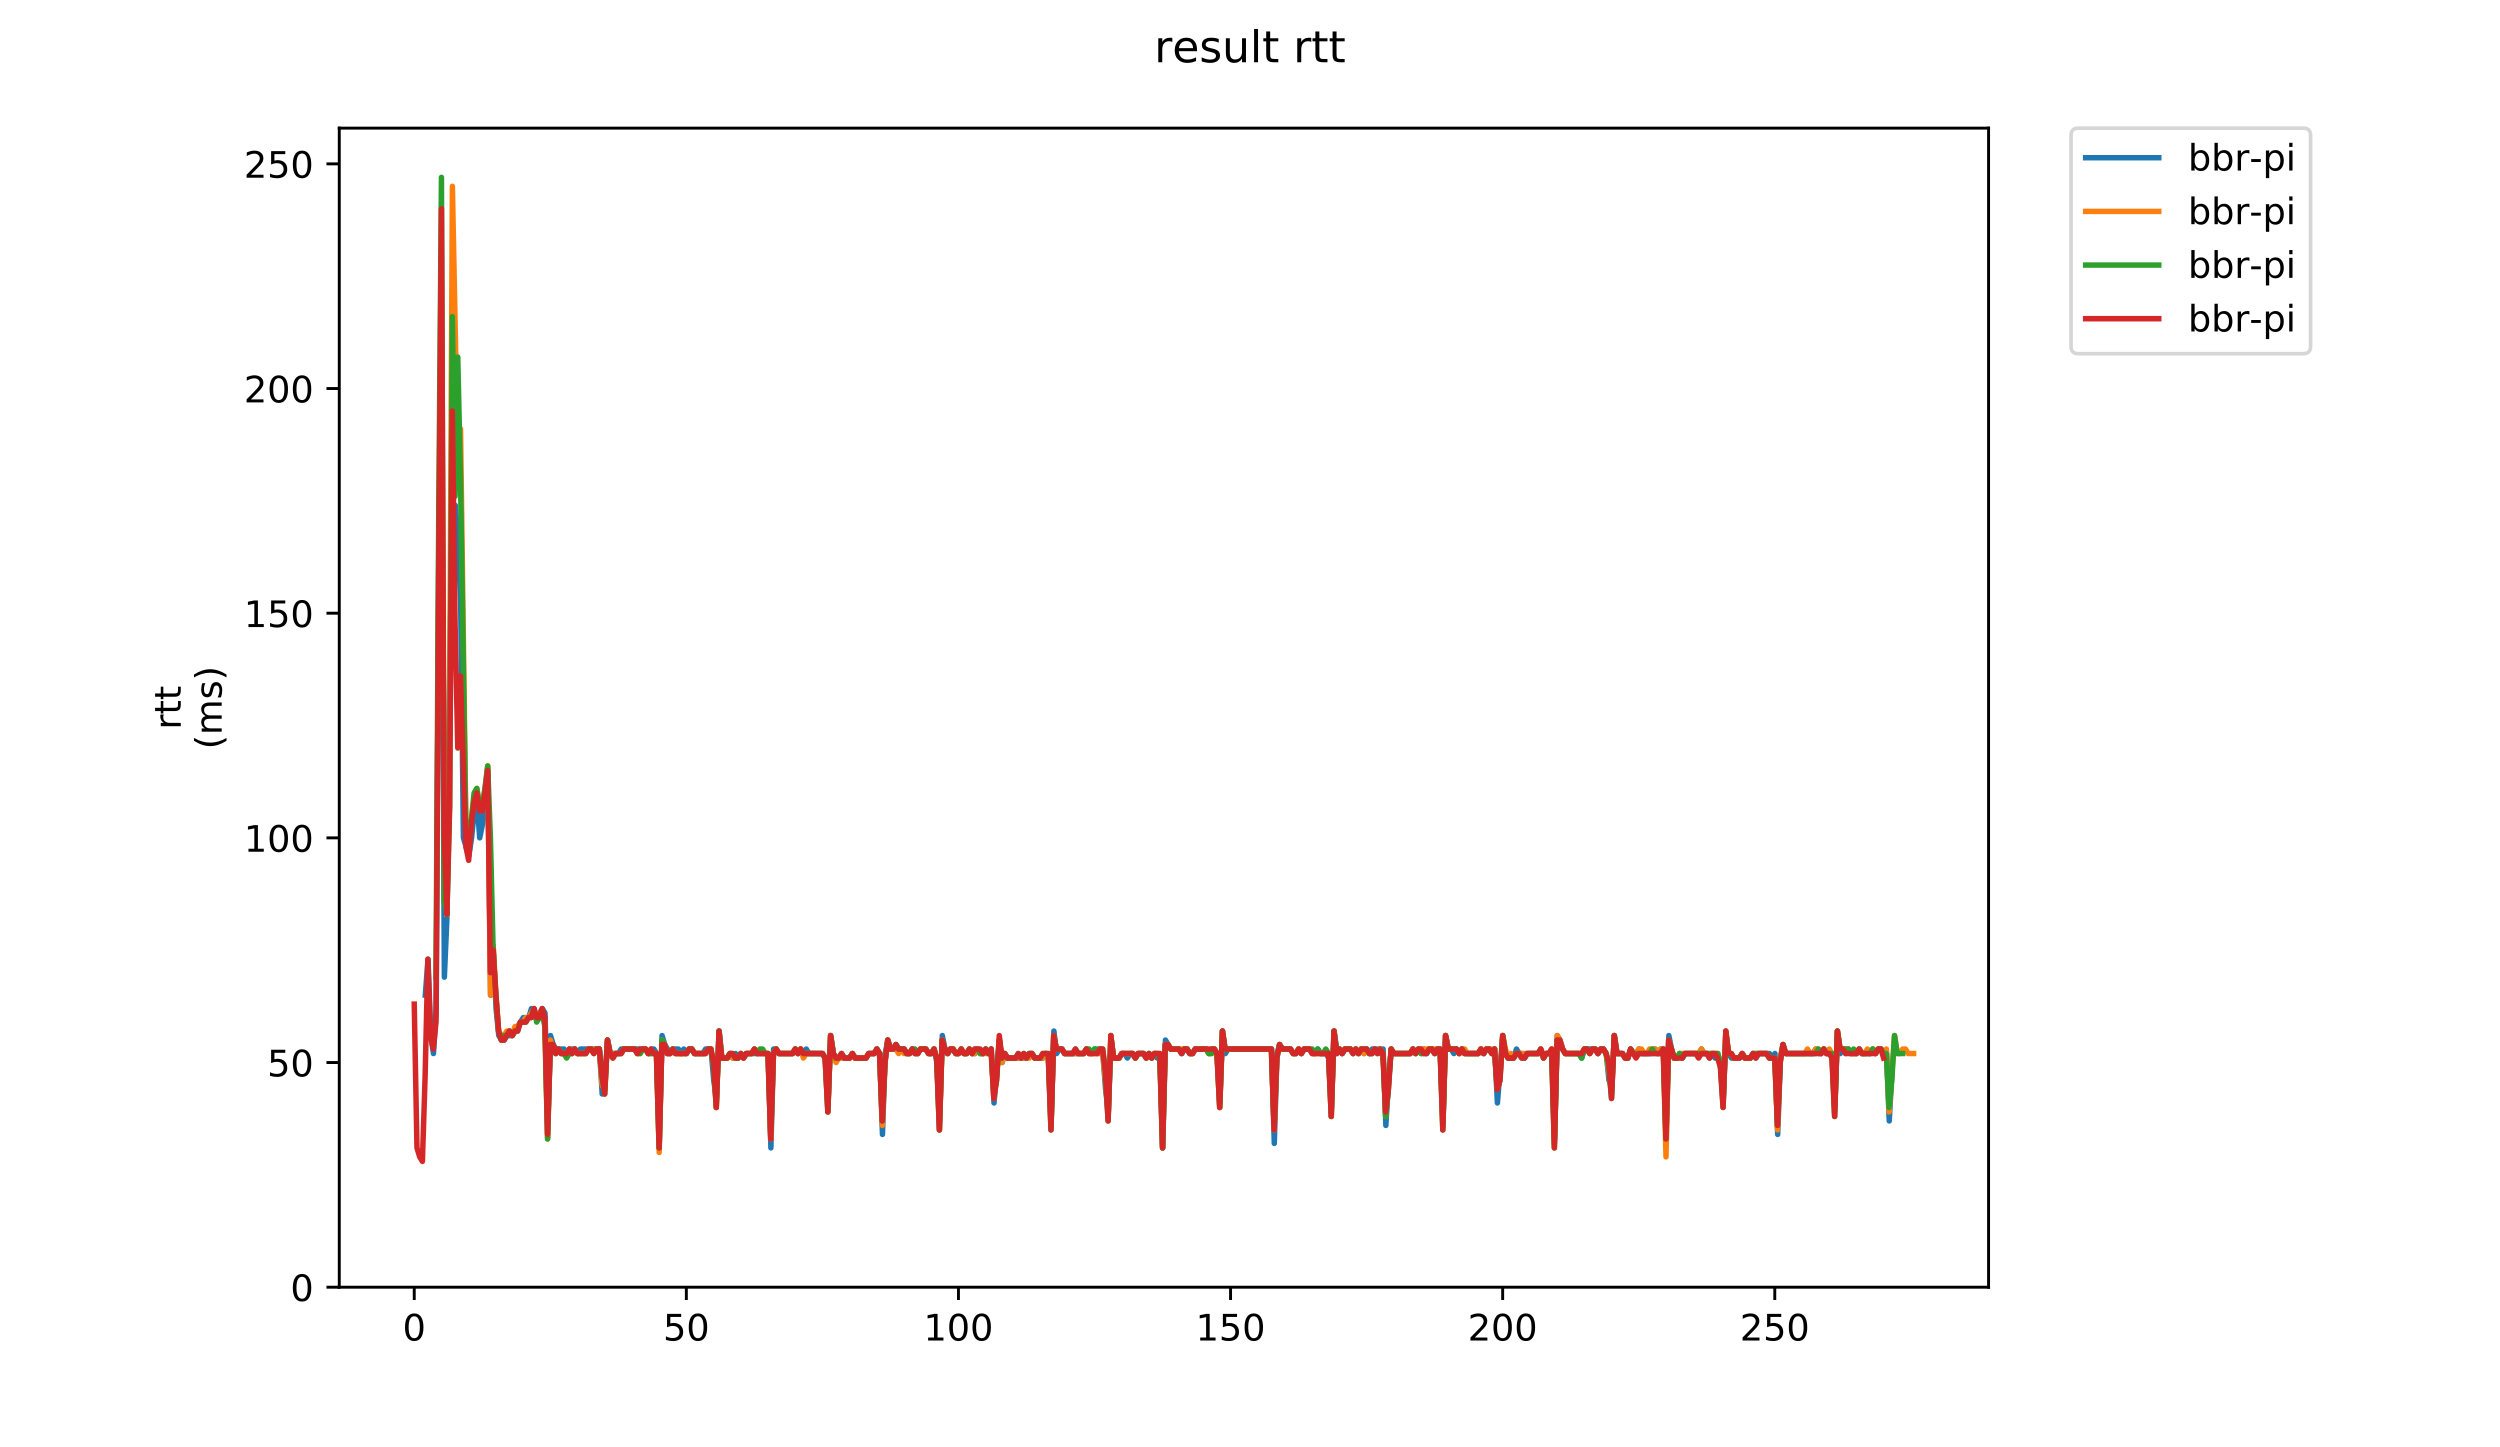 <?xml version="1.0" encoding="utf-8" standalone="no"?>
<!DOCTYPE svg PUBLIC "-//W3C//DTD SVG 1.1//EN"
  "http://www.w3.org/Graphics/SVG/1.1/DTD/svg11.dtd">
<!-- Created with matplotlib (https://matplotlib.org/) -->
<svg height="396pt" version="1.1" viewBox="0 0 684 396" width="684pt" xmlns="http://www.w3.org/2000/svg" xmlns:xlink="http://www.w3.org/1999/xlink">
 <defs>
  <style type="text/css">
*{stroke-linecap:butt;stroke-linejoin:round;}
  </style>
 </defs>
 <g id="figure_1">
  <g id="patch_1">
   <path d="M 0 396 
L 684 396 
L 684 0 
L 0 0 
z
" style="fill:#ffffff;"/>
  </g>
  <g id="axes_1">
   <g id="patch_2">
    <path d="M 92.824 352.174 
L 544.074 352.174 
L 544.074 35.062 
L 92.824 35.062 
z
" style="fill:#ffffff;"/>
   </g>
   <g id="matplotlib.axis_1">
    <g id="xtick_1">
     <g id="line2d_1">
      <defs>
       <path d="M 0 0 
L 0 3.5 
" id="m3203d95dcd" style="stroke:#000000;stroke-width:0.8;"/>
      </defs>
      <g>
       <use style="stroke:#000000;stroke-width:0.8;" x="113.335" xlink:href="#m3203d95dcd" y="352.174"/>
      </g>
     </g>
     <g id="text_1">
      <!-- 0 -->
      <defs>
       <path d="M 31.781 66.406 
Q 24.172 66.406 20.328 58.906 
Q 16.5 51.422 16.5 36.375 
Q 16.5 21.391 20.328 13.891 
Q 24.172 6.391 31.781 6.391 
Q 39.453 6.391 43.281 13.891 
Q 47.125 21.391 47.125 36.375 
Q 47.125 51.422 43.281 58.906 
Q 39.453 66.406 31.781 66.406 
z
M 31.781 74.219 
Q 44.047 74.219 50.516 64.516 
Q 56.984 54.828 56.984 36.375 
Q 56.984 17.969 50.516 8.266 
Q 44.047 -1.422 31.781 -1.422 
Q 19.531 -1.422 13.062 8.266 
Q 6.594 17.969 6.594 36.375 
Q 6.594 54.828 13.062 64.516 
Q 19.531 74.219 31.781 74.219 
z
" id="DejaVuSans-48"/>
      </defs>
      <g transform="translate(110.154 366.773)scale(0.1 -0.1)">
       <use xlink:href="#DejaVuSans-48"/>
      </g>
     </g>
    </g>
    <g id="xtick_2">
     <g id="line2d_2">
      <g>
       <use style="stroke:#000000;stroke-width:0.8;" x="187.784" xlink:href="#m3203d95dcd" y="352.174"/>
      </g>
     </g>
     <g id="text_2">
      <!-- 50 -->
      <defs>
       <path d="M 10.797 72.906 
L 49.516 72.906 
L 49.516 64.594 
L 19.828 64.594 
L 19.828 46.734 
Q 21.969 47.469 24.109 47.828 
Q 26.266 48.188 28.422 48.188 
Q 40.625 48.188 47.75 41.5 
Q 54.891 34.812 54.891 23.391 
Q 54.891 11.625 47.562 5.094 
Q 40.234 -1.422 26.906 -1.422 
Q 22.312 -1.422 17.547 -0.641 
Q 12.797 0.141 7.719 1.703 
L 7.719 11.625 
Q 12.109 9.234 16.797 8.062 
Q 21.484 6.891 26.703 6.891 
Q 35.156 6.891 40.078 11.328 
Q 45.016 15.766 45.016 23.391 
Q 45.016 31 40.078 35.438 
Q 35.156 39.891 26.703 39.891 
Q 22.75 39.891 18.812 39.016 
Q 14.891 38.141 10.797 36.281 
z
" id="DejaVuSans-53"/>
      </defs>
      <g transform="translate(181.421 366.773)scale(0.1 -0.1)">
       <use xlink:href="#DejaVuSans-53"/>
       <use x="63.623" xlink:href="#DejaVuSans-48"/>
      </g>
     </g>
    </g>
    <g id="xtick_3">
     <g id="line2d_3">
      <g>
       <use style="stroke:#000000;stroke-width:0.8;" x="262.233" xlink:href="#m3203d95dcd" y="352.174"/>
      </g>
     </g>
     <g id="text_3">
      <!-- 100 -->
      <defs>
       <path d="M 12.406 8.297 
L 28.516 8.297 
L 28.516 63.922 
L 10.984 60.406 
L 10.984 69.391 
L 28.422 72.906 
L 38.281 72.906 
L 38.281 8.297 
L 54.391 8.297 
L 54.391 0 
L 12.406 0 
z
" id="DejaVuSans-49"/>
      </defs>
      <g transform="translate(252.689 366.773)scale(0.1 -0.1)">
       <use xlink:href="#DejaVuSans-49"/>
       <use x="63.623" xlink:href="#DejaVuSans-48"/>
       <use x="127.246" xlink:href="#DejaVuSans-48"/>
      </g>
     </g>
    </g>
    <g id="xtick_4">
     <g id="line2d_4">
      <g>
       <use style="stroke:#000000;stroke-width:0.8;" x="336.681" xlink:href="#m3203d95dcd" y="352.174"/>
      </g>
     </g>
     <g id="text_4">
      <!-- 150 -->
      <g transform="translate(327.138 366.773)scale(0.1 -0.1)">
       <use xlink:href="#DejaVuSans-49"/>
       <use x="63.623" xlink:href="#DejaVuSans-53"/>
       <use x="127.246" xlink:href="#DejaVuSans-48"/>
      </g>
     </g>
    </g>
    <g id="xtick_5">
     <g id="line2d_5">
      <g>
       <use style="stroke:#000000;stroke-width:0.8;" x="411.13" xlink:href="#m3203d95dcd" y="352.174"/>
      </g>
     </g>
     <g id="text_5">
      <!-- 200 -->
      <defs>
       <path d="M 19.188 8.297 
L 53.609 8.297 
L 53.609 0 
L 7.328 0 
L 7.328 8.297 
Q 12.938 14.109 22.625 23.891 
Q 32.328 33.688 34.812 36.531 
Q 39.547 41.844 41.422 45.531 
Q 43.312 49.219 43.312 52.781 
Q 43.312 58.594 39.234 62.25 
Q 35.156 65.922 28.609 65.922 
Q 23.969 65.922 18.812 64.312 
Q 13.672 62.703 7.812 59.422 
L 7.812 69.391 
Q 13.766 71.781 18.938 73 
Q 24.125 74.219 28.422 74.219 
Q 39.75 74.219 46.484 68.547 
Q 53.219 62.891 53.219 53.422 
Q 53.219 48.922 51.531 44.891 
Q 49.859 40.875 45.406 35.406 
Q 44.188 33.984 37.641 27.219 
Q 31.109 20.453 19.188 8.297 
z
" id="DejaVuSans-50"/>
      </defs>
      <g transform="translate(401.586 366.773)scale(0.1 -0.1)">
       <use xlink:href="#DejaVuSans-50"/>
       <use x="63.623" xlink:href="#DejaVuSans-48"/>
       <use x="127.246" xlink:href="#DejaVuSans-48"/>
      </g>
     </g>
    </g>
    <g id="xtick_6">
     <g id="line2d_6">
      <g>
       <use style="stroke:#000000;stroke-width:0.8;" x="485.579" xlink:href="#m3203d95dcd" y="352.174"/>
      </g>
     </g>
     <g id="text_6">
      <!-- 250 -->
      <g transform="translate(476.035 366.773)scale(0.1 -0.1)">
       <use xlink:href="#DejaVuSans-50"/>
       <use x="63.623" xlink:href="#DejaVuSans-53"/>
       <use x="127.246" xlink:href="#DejaVuSans-48"/>
      </g>
     </g>
    </g>
   </g>
   <g id="matplotlib.axis_2">
    <g id="ytick_1">
     <g id="line2d_7">
      <defs>
       <path d="M 0 0 
L -3.5 0 
" id="m84b2609ed9" style="stroke:#000000;stroke-width:0.8;"/>
      </defs>
      <g>
       <use style="stroke:#000000;stroke-width:0.8;" x="92.824" xlink:href="#m84b2609ed9" y="352.174"/>
      </g>
     </g>
     <g id="text_7">
      <!-- 0 -->
      <g transform="translate(79.461 355.973)scale(0.1 -0.1)">
       <use xlink:href="#DejaVuSans-48"/>
      </g>
     </g>
    </g>
    <g id="ytick_2">
     <g id="line2d_8">
      <g>
       <use style="stroke:#000000;stroke-width:0.8;" x="92.824" xlink:href="#m84b2609ed9" y="290.707"/>
      </g>
     </g>
     <g id="text_8">
      <!-- 50 -->
      <g transform="translate(73.099 294.506)scale(0.1 -0.1)">
       <use xlink:href="#DejaVuSans-53"/>
       <use x="63.623" xlink:href="#DejaVuSans-48"/>
      </g>
     </g>
    </g>
    <g id="ytick_3">
     <g id="line2d_9">
      <g>
       <use style="stroke:#000000;stroke-width:0.8;" x="92.824" xlink:href="#m84b2609ed9" y="229.239"/>
      </g>
     </g>
     <g id="text_9">
      <!-- 100 -->
      <g transform="translate(66.736 233.038)scale(0.1 -0.1)">
       <use xlink:href="#DejaVuSans-49"/>
       <use x="63.623" xlink:href="#DejaVuSans-48"/>
       <use x="127.246" xlink:href="#DejaVuSans-48"/>
      </g>
     </g>
    </g>
    <g id="ytick_4">
     <g id="line2d_10">
      <g>
       <use style="stroke:#000000;stroke-width:0.8;" x="92.824" xlink:href="#m84b2609ed9" y="167.771"/>
      </g>
     </g>
     <g id="text_10">
      <!-- 150 -->
      <g transform="translate(66.736 171.57)scale(0.1 -0.1)">
       <use xlink:href="#DejaVuSans-49"/>
       <use x="63.623" xlink:href="#DejaVuSans-53"/>
       <use x="127.246" xlink:href="#DejaVuSans-48"/>
      </g>
     </g>
    </g>
    <g id="ytick_5">
     <g id="line2d_11">
      <g>
       <use style="stroke:#000000;stroke-width:0.8;" x="92.824" xlink:href="#m84b2609ed9" y="106.304"/>
      </g>
     </g>
     <g id="text_11">
      <!-- 200 -->
      <g transform="translate(66.736 110.103)scale(0.1 -0.1)">
       <use xlink:href="#DejaVuSans-50"/>
       <use x="63.623" xlink:href="#DejaVuSans-48"/>
       <use x="127.246" xlink:href="#DejaVuSans-48"/>
      </g>
     </g>
    </g>
    <g id="ytick_6">
     <g id="line2d_12">
      <g>
       <use style="stroke:#000000;stroke-width:0.8;" x="92.824" xlink:href="#m84b2609ed9" y="44.836"/>
      </g>
     </g>
     <g id="text_12">
      <!-- 250 -->
      <g transform="translate(66.736 48.635)scale(0.1 -0.1)">
       <use xlink:href="#DejaVuSans-50"/>
       <use x="63.623" xlink:href="#DejaVuSans-53"/>
       <use x="127.246" xlink:href="#DejaVuSans-48"/>
      </g>
     </g>
    </g>
    <g id="text_13">
     <!-- rtt -->
     <defs>
      <path d="M 41.109 46.297 
Q 39.594 47.172 37.812 47.578 
Q 36.031 48 33.891 48 
Q 26.266 48 22.188 43.047 
Q 18.109 38.094 18.109 28.812 
L 18.109 0 
L 9.078 0 
L 9.078 54.688 
L 18.109 54.688 
L 18.109 46.188 
Q 20.953 51.172 25.484 53.578 
Q 30.031 56 36.531 56 
Q 37.453 56 38.578 55.875 
Q 39.703 55.766 41.062 55.516 
z
" id="DejaVuSans-114"/>
      <path d="M 18.312 70.219 
L 18.312 54.688 
L 36.812 54.688 
L 36.812 47.703 
L 18.312 47.703 
L 18.312 18.016 
Q 18.312 11.328 20.141 9.422 
Q 21.969 7.516 27.594 7.516 
L 36.812 7.516 
L 36.812 0 
L 27.594 0 
Q 17.188 0 13.234 3.875 
Q 9.281 7.766 9.281 18.016 
L 9.281 47.703 
L 2.688 47.703 
L 2.688 54.688 
L 9.281 54.688 
L 9.281 70.219 
z
" id="DejaVuSans-116"/>
     </defs>
     <g transform="translate(49.459 199.594)rotate(-90)scale(0.1 -0.1)">
      <use xlink:href="#DejaVuSans-114"/>
      <use x="41.113" xlink:href="#DejaVuSans-116"/>
      <use x="80.322" xlink:href="#DejaVuSans-116"/>
     </g>
     <!-- (ms) -->
     <defs>
      <path d="M 31 75.875 
Q 24.469 64.656 21.281 53.656 
Q 18.109 42.672 18.109 31.391 
Q 18.109 20.125 21.312 9.062 
Q 24.516 -2 31 -13.188 
L 23.188 -13.188 
Q 15.875 -1.703 12.234 9.375 
Q 8.594 20.453 8.594 31.391 
Q 8.594 42.281 12.203 53.312 
Q 15.828 64.359 23.188 75.875 
z
" id="DejaVuSans-40"/>
      <path d="M 52 44.188 
Q 55.375 50.25 60.062 53.125 
Q 64.75 56 71.094 56 
Q 79.641 56 84.281 50.016 
Q 88.922 44.047 88.922 33.016 
L 88.922 0 
L 79.891 0 
L 79.891 32.719 
Q 79.891 40.578 77.094 44.375 
Q 74.312 48.188 68.609 48.188 
Q 61.625 48.188 57.562 43.547 
Q 53.516 38.922 53.516 30.906 
L 53.516 0 
L 44.484 0 
L 44.484 32.719 
Q 44.484 40.625 41.703 44.406 
Q 38.922 48.188 33.109 48.188 
Q 26.219 48.188 22.156 43.531 
Q 18.109 38.875 18.109 30.906 
L 18.109 0 
L 9.078 0 
L 9.078 54.688 
L 18.109 54.688 
L 18.109 46.188 
Q 21.188 51.219 25.484 53.609 
Q 29.781 56 35.688 56 
Q 41.656 56 45.828 52.969 
Q 50 49.953 52 44.188 
z
" id="DejaVuSans-109"/>
      <path d="M 44.281 53.078 
L 44.281 44.578 
Q 40.484 46.531 36.375 47.5 
Q 32.281 48.484 27.875 48.484 
Q 21.188 48.484 17.844 46.438 
Q 14.5 44.391 14.5 40.281 
Q 14.5 37.156 16.891 35.375 
Q 19.281 33.594 26.516 31.984 
L 29.594 31.297 
Q 39.156 29.25 43.188 25.516 
Q 47.219 21.781 47.219 15.094 
Q 47.219 7.469 41.188 3.016 
Q 35.156 -1.422 24.609 -1.422 
Q 20.219 -1.422 15.453 -0.562 
Q 10.688 0.297 5.422 2 
L 5.422 11.281 
Q 10.406 8.688 15.234 7.391 
Q 20.062 6.109 24.812 6.109 
Q 31.156 6.109 34.562 8.281 
Q 37.984 10.453 37.984 14.406 
Q 37.984 18.062 35.516 20.016 
Q 33.062 21.969 24.703 23.781 
L 21.578 24.516 
Q 13.234 26.266 9.516 29.906 
Q 5.812 33.547 5.812 39.891 
Q 5.812 47.609 11.281 51.797 
Q 16.75 56 26.812 56 
Q 31.781 56 36.172 55.266 
Q 40.578 54.547 44.281 53.078 
z
" id="DejaVuSans-115"/>
      <path d="M 8.016 75.875 
L 15.828 75.875 
Q 23.141 64.359 26.781 53.312 
Q 30.422 42.281 30.422 31.391 
Q 30.422 20.453 26.781 9.375 
Q 23.141 -1.703 15.828 -13.188 
L 8.016 -13.188 
Q 14.5 -2 17.703 9.062 
Q 20.906 20.125 20.906 31.391 
Q 20.906 42.672 17.703 53.656 
Q 14.5 64.656 8.016 75.875 
z
" id="DejaVuSans-41"/>
     </defs>
     <g transform="translate(60.657 204.995)rotate(-90)scale(0.1 -0.1)">
      <use xlink:href="#DejaVuSans-40"/>
      <use x="39.014" xlink:href="#DejaVuSans-109"/>
      <use x="136.426" xlink:href="#DejaVuSans-115"/>
      <use x="188.525" xlink:href="#DejaVuSans-41"/>
     </g>
    </g>
   </g>
   <g id="line2d_13">
    <path clip-path="url(#p09cdda92a6)" d="M 116.365 272.266 
L 117.11 262.431 
L 117.854 283.33 
L 118.599 288.248 
L 119.343 275.954 
L 120.088 141.955 
L 120.832 114.909 
L 121.577 267.349 
L 122.321 250.138 
L 123.066 180.065 
L 123.81 141.955 
L 124.555 138.267 
L 125.299 146.872 
L 126.044 165.312 
L 126.788 229.239 
L 128.277 234.156 
L 129.022 229.239 
L 129.766 221.863 
L 130.511 219.404 
L 131.255 229.239 
L 132 225.551 
L 132.744 218.175 
L 133.489 212.028 
L 134.233 272.266 
L 134.978 259.973 
L 135.722 275.954 
L 136.466 283.33 
L 137.211 284.56 
L 137.955 284.56 
L 138.7 283.33 
L 140.189 283.33 
L 143.167 278.413 
L 144.656 278.413 
L 145.4 275.954 
L 146.889 278.413 
L 148.378 275.954 
L 149.123 277.184 
L 149.867 307.917 
L 150.612 283.33 
L 151.356 285.789 
L 152.101 287.018 
L 154.334 287.018 
L 155.079 288.248 
L 155.823 287.018 
L 157.312 287.018 
L 158.057 288.248 
L 158.801 287.018 
L 164.013 287.018 
L 164.757 299.312 
L 165.501 295.624 
L 166.246 284.56 
L 166.99 288.248 
L 169.224 288.248 
L 169.968 287.018 
L 176.669 287.018 
L 177.413 288.248 
L 178.158 287.018 
L 178.902 287.018 
L 179.647 288.248 
L 180.391 312.835 
L 181.136 283.33 
L 181.88 285.789 
L 183.369 288.248 
L 184.114 287.018 
L 185.603 287.018 
L 186.347 288.248 
L 187.092 287.018 
L 187.836 288.248 
L 188.581 287.018 
L 189.325 287.018 
L 190.07 288.248 
L 192.303 288.248 
L 193.048 287.018 
L 194.536 287.018 
L 195.281 295.624 
L 196.025 300.541 
L 196.77 282.101 
L 197.514 289.477 
L 199.003 289.477 
L 199.748 288.248 
L 200.492 289.477 
L 201.237 288.248 
L 201.981 289.477 
L 202.726 288.248 
L 203.47 289.477 
L 204.215 288.248 
L 210.171 288.248 
L 210.915 314.064 
L 211.66 287.018 
L 212.404 287.018 
L 213.149 288.248 
L 216.871 288.248 
L 217.616 287.018 
L 218.36 288.248 
L 219.105 287.018 
L 219.849 288.248 
L 220.594 287.018 
L 221.338 288.248 
L 225.06 288.248 
L 225.805 289.477 
L 226.549 301.771 
L 227.294 283.33 
L 228.038 288.248 
L 228.783 289.477 
L 229.527 289.477 
L 230.272 288.248 
L 231.016 289.477 
L 232.505 289.477 
L 233.25 288.248 
L 233.994 289.477 
L 236.972 289.477 
L 237.717 288.248 
L 239.206 288.248 
L 239.95 287.018 
L 240.695 288.248 
L 241.439 310.376 
L 242.184 288.248 
L 242.928 284.56 
L 243.673 287.018 
L 244.417 287.018 
L 245.162 285.789 
L 245.906 287.018 
L 247.395 287.018 
L 248.14 288.248 
L 248.884 288.248 
L 249.629 287.018 
L 250.373 288.248 
L 251.117 288.248 
L 251.862 287.018 
L 253.351 287.018 
L 254.095 288.248 
L 254.84 288.248 
L 255.584 287.018 
L 256.329 290.707 
L 257.073 306.688 
L 257.818 283.33 
L 258.562 287.018 
L 259.307 288.248 
L 260.051 287.018 
L 260.796 287.018 
L 261.54 288.248 
L 262.285 288.248 
L 263.029 287.018 
L 263.774 288.248 
L 264.518 288.248 
L 265.263 287.018 
L 266.007 288.248 
L 266.752 288.248 
L 267.496 287.018 
L 268.241 288.248 
L 268.985 288.248 
L 269.73 287.018 
L 270.474 288.248 
L 271.219 287.018 
L 271.963 301.771 
L 273.452 284.56 
L 274.197 290.707 
L 274.941 288.248 
L 275.686 289.477 
L 280.897 289.477 
L 281.641 288.248 
L 282.386 288.248 
L 283.13 289.477 
L 285.364 289.477 
L 286.108 288.248 
L 286.853 289.477 
L 287.597 306.688 
L 288.342 282.101 
L 289.086 288.248 
L 289.831 287.018 
L 290.575 287.018 
L 291.32 288.248 
L 296.531 288.248 
L 297.276 287.018 
L 298.02 288.248 
L 298.765 288.248 
L 299.509 287.018 
L 300.254 288.248 
L 300.998 287.018 
L 301.743 288.248 
L 302.487 298.083 
L 303.232 304.229 
L 303.976 284.56 
L 304.721 289.477 
L 306.21 289.477 
L 306.954 288.248 
L 307.699 288.248 
L 308.443 289.477 
L 309.187 288.248 
L 309.932 288.248 
L 310.676 289.477 
L 311.421 288.248 
L 312.91 288.248 
L 313.654 289.477 
L 314.399 288.248 
L 315.143 289.477 
L 315.888 288.248 
L 316.632 289.477 
L 317.377 289.477 
L 318.121 314.064 
L 318.866 284.56 
L 320.355 287.018 
L 322.588 287.018 
L 323.333 288.248 
L 324.077 287.018 
L 324.822 287.018 
L 325.566 288.248 
L 326.311 288.248 
L 327.055 287.018 
L 330.033 287.018 
L 330.778 288.248 
L 331.522 287.018 
L 332.267 287.018 
L 333.011 288.248 
L 333.756 301.771 
L 334.5 282.101 
L 335.245 288.248 
L 335.989 287.018 
L 347.901 287.018 
L 348.645 312.835 
L 349.39 288.248 
L 350.134 285.789 
L 350.879 287.018 
L 353.112 287.018 
L 353.857 288.248 
L 354.601 288.248 
L 355.346 287.018 
L 356.09 288.248 
L 356.835 287.018 
L 358.324 287.018 
L 359.068 288.248 
L 359.813 288.248 
L 360.557 287.018 
L 361.302 288.248 
L 362.791 288.248 
L 363.535 289.477 
L 364.28 303 
L 365.024 282.101 
L 365.769 288.248 
L 366.513 287.018 
L 367.257 288.248 
L 368.002 287.018 
L 369.491 287.018 
L 370.235 288.248 
L 370.98 287.018 
L 371.724 288.248 
L 372.469 287.018 
L 373.213 288.248 
L 373.958 287.018 
L 374.702 288.248 
L 375.447 287.018 
L 376.936 287.018 
L 377.68 288.248 
L 378.425 287.018 
L 379.169 307.917 
L 379.914 295.624 
L 380.658 287.018 
L 381.403 288.248 
L 385.87 288.248 
L 386.614 287.018 
L 387.359 288.248 
L 388.103 287.018 
L 388.848 288.248 
L 389.592 287.018 
L 390.337 288.248 
L 391.081 287.018 
L 391.826 287.018 
L 392.57 288.248 
L 393.315 287.018 
L 394.059 288.248 
L 394.804 306.688 
L 395.548 283.33 
L 396.292 287.018 
L 397.037 287.018 
L 397.781 288.248 
L 398.526 287.018 
L 399.27 288.248 
L 400.015 287.018 
L 400.759 288.248 
L 404.482 288.248 
L 405.226 287.018 
L 405.971 288.248 
L 406.715 287.018 
L 407.46 287.018 
L 408.204 288.248 
L 408.949 287.018 
L 409.693 301.771 
L 411.182 283.33 
L 411.927 288.248 
L 412.671 289.477 
L 414.16 289.477 
L 414.905 287.018 
L 415.649 288.248 
L 416.394 288.248 
L 417.138 289.477 
L 417.883 288.248 
L 423.838 288.248 
L 424.583 287.018 
L 425.327 311.606 
L 426.072 283.33 
L 426.816 284.56 
L 427.561 287.018 
L 428.305 288.248 
L 432.028 288.248 
L 432.772 289.477 
L 433.517 287.018 
L 436.495 287.018 
L 437.239 288.248 
L 437.984 287.018 
L 438.728 287.018 
L 439.473 288.248 
L 440.217 295.624 
L 440.962 296.853 
L 441.706 283.33 
L 442.451 288.248 
L 443.94 288.248 
L 444.684 289.477 
L 445.429 289.477 
L 446.173 287.018 
L 446.918 288.248 
L 447.662 288.248 
L 448.407 287.018 
L 449.151 288.248 
L 452.129 288.248 
L 452.873 287.018 
L 453.618 288.248 
L 454.362 287.018 
L 455.107 287.018 
L 455.851 311.606 
L 456.596 283.33 
L 457.34 287.018 
L 458.085 289.477 
L 458.829 289.477 
L 459.574 288.248 
L 460.318 289.477 
L 461.063 288.248 
L 464.785 288.248 
L 465.53 287.018 
L 466.274 288.248 
L 467.019 288.248 
L 467.763 289.477 
L 468.508 288.248 
L 469.252 289.477 
L 469.997 288.248 
L 470.741 291.936 
L 471.486 300.541 
L 472.23 283.33 
L 472.975 288.248 
L 473.719 289.477 
L 475.953 289.477 
L 476.697 288.248 
L 477.442 289.477 
L 478.931 289.477 
L 479.675 288.248 
L 480.42 289.477 
L 481.164 288.248 
L 484.142 288.248 
L 484.886 289.477 
L 485.631 288.248 
L 486.375 310.376 
L 487.12 289.477 
L 487.864 285.789 
L 488.609 288.248 
L 496.054 288.248 
L 496.798 287.018 
L 497.543 288.248 
L 498.287 288.248 
L 499.032 287.018 
L 499.776 288.248 
L 501.265 288.248 
L 502.01 303 
L 502.754 282.101 
L 503.499 288.248 
L 504.243 287.018 
L 504.988 288.248 
L 505.732 287.018 
L 506.477 288.248 
L 507.966 288.248 
L 508.71 287.018 
L 509.455 288.248 
L 511.688 288.248 
L 512.432 287.018 
L 513.177 288.248 
L 513.921 287.018 
L 514.666 287.018 
L 515.41 288.248 
L 516.155 288.248 
L 516.899 306.688 
L 517.644 293.165 
L 517.644 293.165 
" style="fill:none;stroke:#1f77b4;stroke-linecap:square;stroke-width:1.5;"/>
   </g>
   <g id="line2d_14">
    <path clip-path="url(#p09cdda92a6)" d="M 122.284 250.138 
L 123.028 189.9 
L 123.773 50.983 
L 125.262 125.973 
L 126.006 117.368 
L 127.495 228.009 
L 128.24 230.468 
L 129.729 218.175 
L 130.473 215.716 
L 131.218 220.633 
L 131.962 220.633 
L 132.707 215.716 
L 133.451 209.569 
L 134.196 272.266 
L 134.94 258.743 
L 135.685 272.266 
L 136.429 282.101 
L 137.174 283.33 
L 137.918 283.33 
L 138.663 282.101 
L 139.407 282.101 
L 140.152 283.33 
L 140.896 280.872 
L 141.641 280.872 
L 142.385 279.642 
L 143.13 279.642 
L 143.874 278.413 
L 144.619 278.413 
L 146.108 275.954 
L 146.852 278.413 
L 147.597 277.184 
L 148.341 277.184 
L 149.086 279.642 
L 149.83 311.606 
L 150.575 284.56 
L 151.319 287.018 
L 152.063 288.248 
L 152.808 287.018 
L 153.552 288.248 
L 155.041 288.248 
L 155.786 287.018 
L 156.53 288.248 
L 157.275 287.018 
L 158.019 288.248 
L 160.253 288.248 
L 160.997 287.018 
L 163.975 287.018 
L 164.72 296.853 
L 165.464 298.083 
L 166.209 284.56 
L 166.953 288.248 
L 169.931 288.248 
L 170.676 287.018 
L 173.654 287.018 
L 174.398 288.248 
L 175.143 288.248 
L 175.887 287.018 
L 176.632 287.018 
L 177.376 288.248 
L 179.61 288.248 
L 180.354 315.294 
L 181.098 284.56 
L 181.843 285.789 
L 182.587 288.248 
L 183.332 288.248 
L 184.076 287.018 
L 184.821 288.248 
L 187.799 288.248 
L 188.543 287.018 
L 189.288 287.018 
L 190.032 288.248 
L 193.01 288.248 
L 193.755 287.018 
L 194.499 287.018 
L 195.244 290.707 
L 195.988 303 
L 196.733 282.101 
L 197.477 289.477 
L 198.966 289.477 
L 199.711 288.248 
L 200.455 289.477 
L 201.944 289.477 
L 202.689 288.248 
L 203.433 289.477 
L 204.178 288.248 
L 205.667 288.248 
L 206.411 287.018 
L 207.156 288.248 
L 210.133 288.248 
L 210.878 311.606 
L 211.622 288.248 
L 212.367 287.018 
L 213.111 288.248 
L 216.834 288.248 
L 217.578 287.018 
L 218.323 288.248 
L 219.067 287.018 
L 219.812 289.477 
L 220.556 288.248 
L 225.023 288.248 
L 225.768 289.477 
L 226.512 304.229 
L 227.257 283.33 
L 228.001 288.248 
L 228.746 290.707 
L 229.49 289.477 
L 232.468 289.477 
L 233.213 288.248 
L 233.957 289.477 
L 236.935 289.477 
L 237.68 288.248 
L 239.168 288.248 
L 239.913 287.018 
L 240.657 288.248 
L 241.402 307.917 
L 242.146 290.707 
L 242.891 284.56 
L 243.635 287.018 
L 245.124 287.018 
L 245.869 288.248 
L 246.613 287.018 
L 247.358 288.248 
L 248.847 288.248 
L 249.591 287.018 
L 250.336 288.248 
L 251.08 288.248 
L 251.825 287.018 
L 253.314 287.018 
L 254.058 288.248 
L 254.803 288.248 
L 255.547 287.018 
L 256.292 289.477 
L 257.036 309.147 
L 257.781 284.56 
L 258.525 287.018 
L 259.27 288.248 
L 260.014 287.018 
L 260.759 287.018 
L 261.503 288.248 
L 262.248 288.248 
L 262.992 287.018 
L 263.737 288.248 
L 264.481 288.248 
L 265.226 287.018 
L 265.97 288.248 
L 266.714 288.248 
L 267.459 287.018 
L 268.203 288.248 
L 271.181 288.248 
L 271.926 300.541 
L 272.67 294.395 
L 273.415 284.56 
L 274.159 290.707 
L 274.904 288.248 
L 275.648 289.477 
L 281.604 289.477 
L 282.349 288.248 
L 283.093 289.477 
L 285.327 289.477 
L 286.071 288.248 
L 286.816 289.477 
L 287.56 307.917 
L 288.305 283.33 
L 289.049 287.018 
L 290.538 287.018 
L 291.283 288.248 
L 296.494 288.248 
L 297.238 287.018 
L 297.983 288.248 
L 301.705 288.248 
L 302.45 295.624 
L 303.194 305.459 
L 303.939 283.33 
L 304.683 289.477 
L 306.172 289.477 
L 306.917 288.248 
L 309.895 288.248 
L 310.639 289.477 
L 311.384 288.248 
L 312.873 288.248 
L 313.617 289.477 
L 314.362 288.248 
L 315.106 289.477 
L 315.851 288.248 
L 317.34 288.248 
L 318.084 314.064 
L 318.829 285.789 
L 319.573 285.789 
L 320.318 287.018 
L 324.784 287.018 
L 325.529 288.248 
L 326.273 288.248 
L 327.018 287.018 
L 329.996 287.018 
L 330.74 288.248 
L 331.485 288.248 
L 332.229 287.018 
L 332.974 288.248 
L 333.718 303 
L 334.463 282.101 
L 335.207 287.018 
L 347.864 287.018 
L 348.608 309.147 
L 349.353 289.477 
L 350.097 285.789 
L 350.842 287.018 
L 353.075 287.018 
L 353.819 288.248 
L 354.564 288.248 
L 355.308 287.018 
L 356.053 288.248 
L 356.797 287.018 
L 358.286 287.018 
L 359.031 288.248 
L 363.498 288.248 
L 364.242 305.459 
L 364.987 282.101 
L 365.731 288.248 
L 366.476 287.018 
L 367.22 288.248 
L 367.965 287.018 
L 369.454 287.018 
L 370.198 288.248 
L 370.943 287.018 
L 371.687 288.248 
L 372.432 287.018 
L 373.176 288.248 
L 373.921 287.018 
L 374.665 288.248 
L 375.41 288.248 
L 376.154 287.018 
L 376.899 288.248 
L 377.643 287.018 
L 378.388 288.248 
L 379.132 305.459 
L 380.621 287.018 
L 381.366 288.248 
L 385.832 288.248 
L 386.577 287.018 
L 387.321 288.248 
L 388.066 287.018 
L 394.022 287.018 
L 394.766 307.917 
L 395.511 283.33 
L 396.255 287.018 
L 398.489 287.018 
L 399.233 288.248 
L 399.978 287.018 
L 400.722 287.018 
L 401.467 288.248 
L 404.445 288.248 
L 405.189 287.018 
L 405.934 288.248 
L 406.678 287.018 
L 408.912 287.018 
L 409.656 298.083 
L 410.401 294.395 
L 411.145 283.33 
L 411.889 287.018 
L 412.634 289.477 
L 413.378 288.248 
L 414.123 289.477 
L 414.867 288.248 
L 420.823 288.248 
L 421.568 287.018 
L 422.312 289.477 
L 423.057 288.248 
L 423.801 288.248 
L 424.546 287.018 
L 425.29 312.835 
L 426.035 283.33 
L 426.779 284.56 
L 427.524 287.018 
L 428.268 288.248 
L 432.735 288.248 
L 433.48 287.018 
L 434.224 287.018 
L 434.969 288.248 
L 435.713 287.018 
L 436.458 287.018 
L 437.202 288.248 
L 437.947 287.018 
L 438.691 287.018 
L 439.436 288.248 
L 440.18 293.165 
L 440.924 299.312 
L 441.669 283.33 
L 442.413 288.248 
L 443.902 288.248 
L 444.647 289.477 
L 445.391 289.477 
L 446.136 287.018 
L 446.88 288.248 
L 447.625 288.248 
L 448.369 287.018 
L 449.114 287.018 
L 449.858 288.248 
L 450.603 288.248 
L 451.347 287.018 
L 452.836 287.018 
L 453.581 288.248 
L 454.325 287.018 
L 455.07 287.018 
L 455.814 316.523 
L 456.559 284.56 
L 458.048 289.477 
L 458.792 289.477 
L 459.537 288.248 
L 464.748 288.248 
L 465.493 287.018 
L 466.237 288.248 
L 469.959 288.248 
L 470.704 290.707 
L 471.448 301.771 
L 472.193 282.101 
L 472.937 288.248 
L 473.682 288.248 
L 474.426 289.477 
L 475.915 289.477 
L 476.66 288.248 
L 477.404 289.477 
L 478.893 289.477 
L 479.638 288.248 
L 483.36 288.248 
L 484.105 289.477 
L 485.594 289.477 
L 486.338 309.147 
L 487.083 289.477 
L 487.827 285.789 
L 488.572 288.248 
L 493.783 288.248 
L 494.528 287.018 
L 495.272 288.248 
L 496.017 288.248 
L 496.761 287.018 
L 497.505 287.018 
L 498.25 288.248 
L 498.994 287.018 
L 499.739 288.248 
L 500.483 287.018 
L 501.228 288.248 
L 501.972 304.229 
L 502.717 282.101 
L 503.461 287.018 
L 505.695 287.018 
L 506.439 288.248 
L 507.928 288.248 
L 508.673 287.018 
L 509.417 288.248 
L 510.162 288.248 
L 510.906 287.018 
L 511.651 288.248 
L 512.395 287.018 
L 513.14 288.248 
L 513.884 287.018 
L 514.629 287.018 
L 515.373 288.248 
L 516.118 287.018 
L 516.862 304.229 
L 518.351 283.33 
L 519.096 288.248 
L 519.84 288.248 
L 520.585 287.018 
L 521.329 287.018 
L 522.074 288.248 
L 523.563 288.248 
L 523.563 288.248 
" style="fill:none;stroke:#ff7f0e;stroke-linecap:square;stroke-width:1.5;"/>
   </g>
   <g id="line2d_15">
    <path clip-path="url(#p09cdda92a6)" d="M 119.29 267.349 
L 120.034 140.725 
L 120.779 48.524 
L 121.523 246.45 
L 122.268 250.138 
L 123.012 220.633 
L 123.757 86.634 
L 124.501 135.808 
L 125.246 97.698 
L 125.99 130.891 
L 127.479 228.009 
L 128.224 229.239 
L 128.968 224.321 
L 129.712 216.945 
L 130.457 215.716 
L 131.201 220.633 
L 131.946 220.633 
L 132.69 215.716 
L 133.435 209.569 
L 134.179 229.239 
L 134.924 259.973 
L 135.668 272.266 
L 136.413 282.101 
L 137.157 284.56 
L 137.902 283.33 
L 138.646 283.33 
L 139.391 282.101 
L 140.135 283.33 
L 140.88 282.101 
L 141.624 282.101 
L 142.369 279.642 
L 143.858 279.642 
L 144.602 278.413 
L 145.347 278.413 
L 146.091 275.954 
L 146.836 279.642 
L 148.325 277.184 
L 149.069 280.872 
L 149.814 311.606 
L 150.558 285.789 
L 152.047 288.248 
L 152.792 287.018 
L 153.536 288.248 
L 154.281 288.248 
L 155.025 289.477 
L 155.77 288.248 
L 156.514 288.248 
L 157.259 287.018 
L 158.003 288.248 
L 160.236 288.248 
L 160.981 287.018 
L 161.725 287.018 
L 162.47 288.248 
L 163.214 287.018 
L 163.959 287.018 
L 164.703 294.395 
L 165.448 299.312 
L 166.192 284.56 
L 166.937 288.248 
L 167.681 289.477 
L 168.426 288.248 
L 169.915 288.248 
L 170.659 287.018 
L 173.637 287.018 
L 174.382 288.248 
L 175.126 288.248 
L 175.871 287.018 
L 176.615 287.018 
L 177.36 288.248 
L 179.593 288.248 
L 180.338 314.064 
L 181.082 284.56 
L 181.827 285.789 
L 182.571 288.248 
L 183.316 288.248 
L 184.06 287.018 
L 184.805 288.248 
L 187.782 288.248 
L 188.527 287.018 
L 189.271 287.018 
L 190.016 288.248 
L 192.994 288.248 
L 193.738 287.018 
L 194.483 287.018 
L 195.227 291.936 
L 195.972 303 
L 196.716 282.101 
L 197.461 289.477 
L 198.95 289.477 
L 199.694 288.248 
L 200.439 288.248 
L 201.183 289.477 
L 201.928 289.477 
L 202.672 288.248 
L 203.417 289.477 
L 204.161 288.248 
L 205.65 288.248 
L 206.395 287.018 
L 207.139 288.248 
L 207.884 287.018 
L 208.628 287.018 
L 209.373 288.248 
L 210.117 288.248 
L 210.862 310.376 
L 211.606 288.248 
L 212.351 287.018 
L 213.095 288.248 
L 216.817 288.248 
L 217.562 287.018 
L 218.306 288.248 
L 219.051 287.018 
L 219.795 288.248 
L 225.007 288.248 
L 225.751 289.477 
L 226.496 304.229 
L 227.24 283.33 
L 227.985 288.248 
L 228.729 289.477 
L 229.474 289.477 
L 230.218 288.248 
L 230.963 289.477 
L 232.452 289.477 
L 233.196 288.248 
L 233.941 289.477 
L 236.919 289.477 
L 237.663 288.248 
L 239.152 288.248 
L 239.897 287.018 
L 240.641 288.248 
L 241.386 306.688 
L 242.13 290.707 
L 242.875 284.56 
L 243.619 287.018 
L 244.364 287.018 
L 245.108 285.789 
L 245.852 287.018 
L 247.341 287.018 
L 248.086 288.248 
L 248.83 288.248 
L 249.575 287.018 
L 250.319 287.018 
L 251.064 288.248 
L 251.808 287.018 
L 253.297 287.018 
L 254.042 288.248 
L 254.786 288.248 
L 255.531 287.018 
L 256.275 289.477 
L 257.02 309.147 
L 257.764 284.56 
L 258.509 287.018 
L 259.253 288.248 
L 259.998 287.018 
L 260.742 287.018 
L 261.487 288.248 
L 262.231 288.248 
L 262.976 287.018 
L 263.72 288.248 
L 264.465 288.248 
L 265.209 287.018 
L 265.954 288.248 
L 266.698 287.018 
L 267.443 287.018 
L 268.187 288.248 
L 268.932 288.248 
L 269.676 287.018 
L 270.421 288.248 
L 271.165 287.018 
L 271.91 299.312 
L 272.654 295.624 
L 273.399 284.56 
L 274.143 289.477 
L 274.887 288.248 
L 275.632 289.477 
L 277.865 289.477 
L 278.61 288.248 
L 279.354 289.477 
L 280.099 288.248 
L 280.843 289.477 
L 281.588 288.248 
L 282.332 288.248 
L 283.077 289.477 
L 284.566 289.477 
L 285.31 288.248 
L 286.799 288.248 
L 287.544 309.147 
L 288.288 283.33 
L 289.033 287.018 
L 290.522 287.018 
L 291.266 288.248 
L 293.5 288.248 
L 294.244 287.018 
L 294.989 288.248 
L 296.478 288.248 
L 297.222 287.018 
L 297.967 287.018 
L 298.711 288.248 
L 299.456 287.018 
L 301.689 287.018 
L 302.433 293.165 
L 303.178 306.688 
L 303.922 283.33 
L 304.667 289.477 
L 306.156 289.477 
L 306.9 288.248 
L 309.878 288.248 
L 310.623 289.477 
L 311.367 288.248 
L 312.856 288.248 
L 313.601 289.477 
L 314.345 288.248 
L 315.09 289.477 
L 315.834 288.248 
L 316.579 288.248 
L 317.323 289.477 
L 318.068 314.064 
L 318.812 285.789 
L 319.557 285.789 
L 320.301 287.018 
L 322.535 287.018 
L 323.279 288.248 
L 324.024 287.018 
L 324.768 287.018 
L 325.513 288.248 
L 326.257 288.248 
L 327.002 287.018 
L 329.98 287.018 
L 330.724 288.248 
L 331.468 288.248 
L 332.213 287.018 
L 332.957 288.248 
L 333.702 303 
L 334.446 282.101 
L 335.191 287.018 
L 347.847 287.018 
L 348.592 307.917 
L 349.336 289.477 
L 350.081 285.789 
L 350.825 287.018 
L 353.059 287.018 
L 353.803 288.248 
L 354.548 288.248 
L 355.292 287.018 
L 356.037 288.248 
L 356.781 287.018 
L 359.015 287.018 
L 359.759 288.248 
L 360.503 287.018 
L 361.248 288.248 
L 361.992 288.248 
L 362.737 287.018 
L 363.481 288.248 
L 364.226 305.459 
L 364.97 282.101 
L 365.715 287.018 
L 366.459 287.018 
L 367.204 288.248 
L 367.948 287.018 
L 369.437 287.018 
L 370.182 288.248 
L 370.926 287.018 
L 371.671 288.248 
L 372.415 287.018 
L 373.904 287.018 
L 374.649 288.248 
L 375.393 288.248 
L 376.138 287.018 
L 376.882 288.248 
L 377.627 287.018 
L 378.371 288.248 
L 379.116 305.459 
L 379.86 298.083 
L 380.605 287.018 
L 381.349 288.248 
L 385.816 288.248 
L 386.561 287.018 
L 387.305 288.248 
L 388.05 287.018 
L 388.794 288.248 
L 390.283 288.248 
L 391.027 287.018 
L 391.772 287.018 
L 392.516 288.248 
L 393.261 287.018 
L 394.005 287.018 
L 394.75 309.147 
L 395.494 283.33 
L 396.239 287.018 
L 398.472 287.018 
L 399.217 288.248 
L 399.961 287.018 
L 400.706 288.248 
L 404.428 288.248 
L 405.173 287.018 
L 405.917 288.248 
L 406.662 287.018 
L 407.406 287.018 
L 408.151 288.248 
L 408.895 287.018 
L 409.64 298.083 
L 410.384 295.624 
L 411.129 283.33 
L 411.873 288.248 
L 412.618 289.477 
L 414.107 289.477 
L 414.851 288.248 
L 415.596 288.248 
L 416.34 289.477 
L 417.085 289.477 
L 417.829 288.248 
L 420.807 288.248 
L 421.551 287.018 
L 422.296 289.477 
L 423.04 288.248 
L 424.529 288.248 
L 425.274 314.064 
L 426.018 284.56 
L 428.252 288.248 
L 431.974 288.248 
L 432.719 289.477 
L 433.463 287.018 
L 434.208 287.018 
L 434.952 288.248 
L 435.697 287.018 
L 436.441 287.018 
L 437.186 288.248 
L 437.93 287.018 
L 438.675 287.018 
L 439.419 288.248 
L 440.164 291.936 
L 440.908 300.541 
L 441.653 283.33 
L 442.397 288.248 
L 443.886 288.248 
L 444.631 289.477 
L 445.375 289.477 
L 446.12 287.018 
L 446.864 288.248 
L 451.331 288.248 
L 452.075 287.018 
L 452.82 288.248 
L 454.309 288.248 
L 455.053 287.018 
L 455.798 311.606 
L 456.542 284.56 
L 458.031 289.477 
L 458.776 289.477 
L 459.52 288.248 
L 460.265 289.477 
L 461.009 288.248 
L 469.943 288.248 
L 470.688 290.707 
L 471.432 303 
L 472.177 282.101 
L 472.921 288.248 
L 473.666 288.248 
L 474.41 289.477 
L 475.899 289.477 
L 476.643 288.248 
L 477.388 289.477 
L 478.877 289.477 
L 479.621 288.248 
L 483.344 288.248 
L 484.088 289.477 
L 485.577 289.477 
L 486.322 307.917 
L 487.066 290.707 
L 487.811 285.789 
L 488.555 288.248 
L 496.745 288.248 
L 497.489 287.018 
L 498.234 288.248 
L 498.978 287.018 
L 499.723 288.248 
L 501.212 288.248 
L 501.956 305.459 
L 502.701 282.101 
L 503.445 287.018 
L 505.678 287.018 
L 506.423 288.248 
L 507.167 287.018 
L 507.912 288.248 
L 508.656 287.018 
L 509.401 288.248 
L 511.634 288.248 
L 512.379 287.018 
L 513.123 288.248 
L 513.868 287.018 
L 514.612 287.018 
L 515.357 288.248 
L 516.101 288.248 
L 516.846 303 
L 517.59 295.624 
L 518.335 283.33 
L 519.079 288.248 
L 520.568 288.248 
L 520.568 288.248 
" style="fill:none;stroke:#2ca02c;stroke-linecap:square;stroke-width:1.5;"/>
   </g>
   <g id="line2d_16">
    <path clip-path="url(#p09cdda92a6)" d="M 113.335 274.725 
L 114.08 314.064 
L 114.824 316.523 
L 115.569 317.752 
L 116.313 294.395 
L 117.058 262.431 
L 117.802 283.33 
L 118.547 287.018 
L 119.291 279.642 
L 120.036 156.707 
L 120.78 57.129 
L 121.525 228.009 
L 122.269 250.138 
L 123.014 220.633 
L 123.758 112.45 
L 124.503 170.23 
L 125.247 204.652 
L 125.992 184.982 
L 127.481 231.698 
L 128.225 235.386 
L 128.969 225.551 
L 129.714 219.404 
L 130.458 216.945 
L 131.203 221.863 
L 131.947 221.863 
L 132.692 216.945 
L 133.436 210.799 
L 134.181 266.119 
L 134.925 259.973 
L 135.67 272.266 
L 136.414 282.101 
L 137.159 284.56 
L 137.903 284.56 
L 139.392 282.101 
L 140.137 283.33 
L 140.881 282.101 
L 141.626 282.101 
L 142.37 279.642 
L 143.859 279.642 
L 144.604 278.413 
L 145.348 278.413 
L 146.093 275.954 
L 146.837 278.413 
L 147.582 278.413 
L 148.326 275.954 
L 149.071 278.413 
L 149.815 310.376 
L 150.56 285.789 
L 151.304 285.789 
L 152.049 288.248 
L 152.793 287.018 
L 153.538 288.248 
L 155.027 288.248 
L 155.771 287.018 
L 156.516 288.248 
L 157.26 287.018 
L 158.004 288.248 
L 160.238 288.248 
L 160.982 287.018 
L 161.727 287.018 
L 162.471 288.248 
L 163.216 287.018 
L 163.96 287.018 
L 164.705 294.395 
L 165.449 299.312 
L 166.194 284.56 
L 166.938 288.248 
L 167.683 289.477 
L 168.427 288.248 
L 169.916 288.248 
L 170.661 287.018 
L 173.639 287.018 
L 174.383 288.248 
L 175.128 287.018 
L 176.617 287.018 
L 177.361 288.248 
L 178.106 287.018 
L 178.85 288.248 
L 179.595 288.248 
L 180.339 314.064 
L 181.084 285.789 
L 181.828 285.789 
L 182.573 288.248 
L 183.317 288.248 
L 184.062 287.018 
L 184.806 288.248 
L 187.784 288.248 
L 188.528 287.018 
L 189.273 287.018 
L 190.017 288.248 
L 192.995 288.248 
L 193.74 287.018 
L 194.484 287.018 
L 195.229 290.707 
L 195.973 303 
L 196.718 282.101 
L 197.462 289.477 
L 198.951 289.477 
L 199.696 288.248 
L 200.44 288.248 
L 201.185 289.477 
L 201.929 289.477 
L 202.674 288.248 
L 203.418 289.477 
L 204.163 288.248 
L 205.652 288.248 
L 206.396 287.018 
L 207.141 288.248 
L 210.119 288.248 
L 210.863 311.606 
L 211.608 288.248 
L 212.352 287.018 
L 213.097 288.248 
L 216.819 288.248 
L 217.563 287.018 
L 218.308 288.248 
L 219.052 287.018 
L 219.797 288.248 
L 225.008 288.248 
L 225.753 289.477 
L 226.497 304.229 
L 227.242 283.33 
L 227.986 288.248 
L 228.731 289.477 
L 229.475 289.477 
L 230.22 288.248 
L 230.964 289.477 
L 232.453 289.477 
L 233.198 288.248 
L 233.942 289.477 
L 236.92 289.477 
L 237.665 288.248 
L 239.154 288.248 
L 239.898 287.018 
L 240.643 288.248 
L 241.387 306.688 
L 242.132 290.707 
L 242.876 284.56 
L 243.621 287.018 
L 244.365 287.018 
L 245.109 285.789 
L 245.854 287.018 
L 247.343 287.018 
L 248.087 288.248 
L 248.832 288.248 
L 249.576 287.018 
L 250.321 288.248 
L 251.065 288.248 
L 251.81 287.018 
L 253.299 287.018 
L 254.043 288.248 
L 254.788 288.248 
L 255.532 287.018 
L 256.277 289.477 
L 257.021 309.147 
L 257.766 284.56 
L 258.51 287.018 
L 259.255 288.248 
L 259.999 287.018 
L 260.744 287.018 
L 261.488 288.248 
L 262.233 288.248 
L 262.977 287.018 
L 263.722 288.248 
L 264.466 288.248 
L 265.211 287.018 
L 265.955 288.248 
L 266.7 287.018 
L 268.189 287.018 
L 268.933 288.248 
L 269.678 287.018 
L 270.422 288.248 
L 271.167 287.018 
L 271.911 300.541 
L 272.656 295.624 
L 273.4 283.33 
L 274.144 289.477 
L 274.889 288.248 
L 275.633 289.477 
L 277.867 289.477 
L 278.611 288.248 
L 279.356 289.477 
L 280.1 288.248 
L 280.845 289.477 
L 281.589 288.248 
L 282.334 288.248 
L 283.078 289.477 
L 284.567 289.477 
L 285.312 288.248 
L 286.801 288.248 
L 287.545 309.147 
L 288.29 283.33 
L 289.034 287.018 
L 290.523 287.018 
L 291.268 288.248 
L 293.501 288.248 
L 294.246 287.018 
L 294.99 288.248 
L 296.479 288.248 
L 297.224 287.018 
L 297.968 288.248 
L 300.202 288.248 
L 300.946 287.018 
L 301.691 287.018 
L 302.435 293.165 
L 303.179 306.688 
L 303.924 283.33 
L 304.668 289.477 
L 306.157 289.477 
L 306.902 288.248 
L 309.88 288.248 
L 310.624 289.477 
L 311.369 288.248 
L 312.858 288.248 
L 313.602 289.477 
L 314.347 288.248 
L 315.091 289.477 
L 315.836 288.248 
L 317.325 288.248 
L 318.069 314.064 
L 318.814 285.789 
L 319.558 285.789 
L 320.303 287.018 
L 322.536 287.018 
L 323.281 288.248 
L 324.025 287.018 
L 324.77 287.018 
L 325.514 288.248 
L 326.259 288.248 
L 327.003 287.018 
L 332.214 287.018 
L 332.959 288.248 
L 333.703 303 
L 334.448 282.101 
L 335.192 287.018 
L 347.849 287.018 
L 348.593 309.147 
L 349.338 289.477 
L 350.082 285.789 
L 350.827 287.018 
L 353.06 287.018 
L 353.805 288.248 
L 354.549 288.248 
L 355.294 287.018 
L 356.038 288.248 
L 356.783 287.018 
L 358.272 287.018 
L 359.016 288.248 
L 363.483 288.248 
L 364.227 305.459 
L 364.972 282.101 
L 365.716 288.248 
L 366.461 287.018 
L 367.205 288.248 
L 367.95 287.018 
L 369.439 287.018 
L 370.183 288.248 
L 370.928 287.018 
L 371.672 288.248 
L 372.417 287.018 
L 373.906 287.018 
L 374.65 288.248 
L 375.395 288.248 
L 376.139 287.018 
L 376.884 288.248 
L 377.628 287.018 
L 378.373 288.248 
L 379.117 304.229 
L 379.862 298.083 
L 380.606 287.018 
L 381.351 288.248 
L 385.818 288.248 
L 386.562 287.018 
L 387.307 288.248 
L 388.051 287.018 
L 388.795 287.018 
L 389.54 288.248 
L 390.284 288.248 
L 391.029 287.018 
L 391.773 287.018 
L 392.518 288.248 
L 393.262 287.018 
L 394.007 287.018 
L 394.751 309.147 
L 395.496 283.33 
L 396.24 287.018 
L 398.474 287.018 
L 399.218 288.248 
L 399.963 287.018 
L 400.707 288.248 
L 404.43 288.248 
L 405.174 287.018 
L 405.919 288.248 
L 406.663 287.018 
L 407.408 287.018 
L 408.152 288.248 
L 408.897 287.018 
L 409.641 298.083 
L 410.386 295.624 
L 411.13 283.33 
L 411.875 288.248 
L 412.619 289.477 
L 414.108 289.477 
L 414.853 288.248 
L 415.597 288.248 
L 416.342 289.477 
L 417.086 289.477 
L 417.83 288.248 
L 420.808 288.248 
L 421.553 287.018 
L 422.297 289.477 
L 423.042 288.248 
L 423.786 288.248 
L 424.531 287.018 
L 425.275 314.064 
L 426.02 284.56 
L 426.764 284.56 
L 427.509 287.018 
L 428.253 288.248 
L 432.72 288.248 
L 433.465 287.018 
L 434.209 287.018 
L 434.954 288.248 
L 435.698 287.018 
L 436.443 287.018 
L 437.187 288.248 
L 437.932 287.018 
L 438.676 287.018 
L 439.421 288.248 
L 440.165 290.707 
L 440.91 300.541 
L 441.654 283.33 
L 442.399 288.248 
L 443.888 288.248 
L 444.632 289.477 
L 445.377 289.477 
L 446.121 287.018 
L 447.61 289.477 
L 448.354 288.248 
L 454.31 288.248 
L 455.055 287.018 
L 455.799 311.606 
L 456.544 284.56 
L 458.033 289.477 
L 460.266 289.477 
L 461.011 288.248 
L 463.989 288.248 
L 464.733 289.477 
L 465.478 288.248 
L 466.967 288.248 
L 467.711 289.477 
L 468.456 288.248 
L 469.2 288.248 
L 469.945 289.477 
L 470.689 291.936 
L 471.434 303 
L 472.178 282.101 
L 472.923 288.248 
L 473.667 288.248 
L 474.412 289.477 
L 475.9 289.477 
L 476.645 288.248 
L 477.389 289.477 
L 478.878 289.477 
L 479.623 288.248 
L 480.367 289.477 
L 481.112 288.248 
L 483.345 288.248 
L 484.09 289.477 
L 485.579 289.477 
L 486.323 307.917 
L 487.068 290.707 
L 487.812 285.789 
L 488.557 288.248 
L 498.235 288.248 
L 498.98 287.018 
L 499.724 288.248 
L 500.469 288.248 
L 501.213 289.477 
L 501.958 305.459 
L 502.702 282.101 
L 503.447 287.018 
L 504.191 287.018 
L 504.935 288.248 
L 507.913 288.248 
L 508.658 287.018 
L 509.402 288.248 
L 513.125 288.248 
L 513.869 287.018 
L 514.614 287.018 
L 515.358 289.477 
L 515.358 289.477 
" style="fill:none;stroke:#d62728;stroke-linecap:square;stroke-width:1.5;"/>
   </g>
   <g id="patch_3">
    <path d="M 92.824 352.174 
L 92.824 35.062 
" style="fill:none;stroke:#000000;stroke-linecap:square;stroke-linejoin:miter;stroke-width:0.8;"/>
   </g>
   <g id="patch_4">
    <path d="M 544.074 352.174 
L 544.074 35.062 
" style="fill:none;stroke:#000000;stroke-linecap:square;stroke-linejoin:miter;stroke-width:0.8;"/>
   </g>
   <g id="patch_5">
    <path d="M 92.824 352.174 
L 544.074 352.174 
" style="fill:none;stroke:#000000;stroke-linecap:square;stroke-linejoin:miter;stroke-width:0.8;"/>
   </g>
   <g id="patch_6">
    <path d="M 92.824 35.062 
L 544.074 35.062 
" style="fill:none;stroke:#000000;stroke-linecap:square;stroke-linejoin:miter;stroke-width:0.8;"/>
   </g>
   <g id="legend_1">
    <g id="patch_7">
     <path d="M 568.636 96.775 
L 630.169 96.775 
Q 632.169 96.775 632.169 94.775 
L 632.169 37.062 
Q 632.169 35.062 630.169 35.062 
L 568.636 35.062 
Q 566.636 35.062 566.636 37.062 
L 566.636 94.775 
Q 566.636 96.775 568.636 96.775 
z
" style="fill:#ffffff;opacity:0.8;stroke:#cccccc;stroke-linejoin:miter;"/>
    </g>
    <g id="line2d_17">
     <path d="M 570.636 43.161 
L 590.636 43.161 
" style="fill:none;stroke:#1f77b4;stroke-linecap:square;stroke-width:1.5;"/>
    </g>
    <g id="line2d_18"/>
    <g id="text_14">
     <!-- bbr-pi -->
     <defs>
      <path d="M 48.688 27.297 
Q 48.688 37.203 44.609 42.844 
Q 40.531 48.484 33.406 48.484 
Q 26.266 48.484 22.188 42.844 
Q 18.109 37.203 18.109 27.297 
Q 18.109 17.391 22.188 11.75 
Q 26.266 6.109 33.406 6.109 
Q 40.531 6.109 44.609 11.75 
Q 48.688 17.391 48.688 27.297 
z
M 18.109 46.391 
Q 20.953 51.266 25.266 53.625 
Q 29.594 56 35.594 56 
Q 45.562 56 51.781 48.094 
Q 58.016 40.188 58.016 27.297 
Q 58.016 14.406 51.781 6.484 
Q 45.562 -1.422 35.594 -1.422 
Q 29.594 -1.422 25.266 0.953 
Q 20.953 3.328 18.109 8.203 
L 18.109 0 
L 9.078 0 
L 9.078 75.984 
L 18.109 75.984 
z
" id="DejaVuSans-98"/>
      <path d="M 4.891 31.391 
L 31.203 31.391 
L 31.203 23.391 
L 4.891 23.391 
z
" id="DejaVuSans-45"/>
      <path d="M 18.109 8.203 
L 18.109 -20.797 
L 9.078 -20.797 
L 9.078 54.688 
L 18.109 54.688 
L 18.109 46.391 
Q 20.953 51.266 25.266 53.625 
Q 29.594 56 35.594 56 
Q 45.562 56 51.781 48.094 
Q 58.016 40.188 58.016 27.297 
Q 58.016 14.406 51.781 6.484 
Q 45.562 -1.422 35.594 -1.422 
Q 29.594 -1.422 25.266 0.953 
Q 20.953 3.328 18.109 8.203 
z
M 48.688 27.297 
Q 48.688 37.203 44.609 42.844 
Q 40.531 48.484 33.406 48.484 
Q 26.266 48.484 22.188 42.844 
Q 18.109 37.203 18.109 27.297 
Q 18.109 17.391 22.188 11.75 
Q 26.266 6.109 33.406 6.109 
Q 40.531 6.109 44.609 11.75 
Q 48.688 17.391 48.688 27.297 
z
" id="DejaVuSans-112"/>
      <path d="M 9.422 54.688 
L 18.406 54.688 
L 18.406 0 
L 9.422 0 
z
M 9.422 75.984 
L 18.406 75.984 
L 18.406 64.594 
L 9.422 64.594 
z
" id="DejaVuSans-105"/>
     </defs>
     <g transform="translate(598.636 46.661)scale(0.1 -0.1)">
      <use xlink:href="#DejaVuSans-98"/>
      <use x="63.477" xlink:href="#DejaVuSans-98"/>
      <use x="126.953" xlink:href="#DejaVuSans-114"/>
      <use x="167.973" xlink:href="#DejaVuSans-45"/>
      <use x="204.057" xlink:href="#DejaVuSans-112"/>
      <use x="267.533" xlink:href="#DejaVuSans-105"/>
     </g>
    </g>
    <g id="line2d_19">
     <path d="M 570.636 57.839 
L 590.636 57.839 
" style="fill:none;stroke:#ff7f0e;stroke-linecap:square;stroke-width:1.5;"/>
    </g>
    <g id="line2d_20"/>
    <g id="text_15">
     <!-- bbr-pi -->
     <g transform="translate(598.636 61.339)scale(0.1 -0.1)">
      <use xlink:href="#DejaVuSans-98"/>
      <use x="63.477" xlink:href="#DejaVuSans-98"/>
      <use x="126.953" xlink:href="#DejaVuSans-114"/>
      <use x="167.973" xlink:href="#DejaVuSans-45"/>
      <use x="204.057" xlink:href="#DejaVuSans-112"/>
      <use x="267.533" xlink:href="#DejaVuSans-105"/>
     </g>
    </g>
    <g id="line2d_21">
     <path d="M 570.636 72.517 
L 590.636 72.517 
" style="fill:none;stroke:#2ca02c;stroke-linecap:square;stroke-width:1.5;"/>
    </g>
    <g id="line2d_22"/>
    <g id="text_16">
     <!-- bbr-pi -->
     <g transform="translate(598.636 76.017)scale(0.1 -0.1)">
      <use xlink:href="#DejaVuSans-98"/>
      <use x="63.477" xlink:href="#DejaVuSans-98"/>
      <use x="126.953" xlink:href="#DejaVuSans-114"/>
      <use x="167.973" xlink:href="#DejaVuSans-45"/>
      <use x="204.057" xlink:href="#DejaVuSans-112"/>
      <use x="267.533" xlink:href="#DejaVuSans-105"/>
     </g>
    </g>
    <g id="line2d_23">
     <path d="M 570.636 87.195 
L 590.636 87.195 
" style="fill:none;stroke:#d62728;stroke-linecap:square;stroke-width:1.5;"/>
    </g>
    <g id="line2d_24"/>
    <g id="text_17">
     <!-- bbr-pi -->
     <g transform="translate(598.636 90.695)scale(0.1 -0.1)">
      <use xlink:href="#DejaVuSans-98"/>
      <use x="63.477" xlink:href="#DejaVuSans-98"/>
      <use x="126.953" xlink:href="#DejaVuSans-114"/>
      <use x="167.973" xlink:href="#DejaVuSans-45"/>
      <use x="204.057" xlink:href="#DejaVuSans-112"/>
      <use x="267.533" xlink:href="#DejaVuSans-105"/>
     </g>
    </g>
   </g>
  </g>
  <g id="text_18">
   <!-- result rtt -->
   <defs>
    <path d="M 56.203 29.594 
L 56.203 25.203 
L 14.891 25.203 
Q 15.484 15.922 20.484 11.062 
Q 25.484 6.203 34.422 6.203 
Q 39.594 6.203 44.453 7.469 
Q 49.312 8.734 54.109 11.281 
L 54.109 2.781 
Q 49.266 0.734 44.188 -0.344 
Q 39.109 -1.422 33.891 -1.422 
Q 20.797 -1.422 13.156 6.188 
Q 5.516 13.812 5.516 26.812 
Q 5.516 40.234 12.766 48.109 
Q 20.016 56 32.328 56 
Q 43.359 56 49.781 48.891 
Q 56.203 41.797 56.203 29.594 
z
M 47.219 32.234 
Q 47.125 39.594 43.094 43.984 
Q 39.062 48.391 32.422 48.391 
Q 24.906 48.391 20.391 44.141 
Q 15.875 39.891 15.188 32.172 
z
" id="DejaVuSans-101"/>
    <path d="M 8.5 21.578 
L 8.5 54.688 
L 17.484 54.688 
L 17.484 21.922 
Q 17.484 14.156 20.5 10.266 
Q 23.531 6.391 29.594 6.391 
Q 36.859 6.391 41.078 11.031 
Q 45.312 15.672 45.312 23.688 
L 45.312 54.688 
L 54.297 54.688 
L 54.297 0 
L 45.312 0 
L 45.312 8.406 
Q 42.047 3.422 37.719 1 
Q 33.406 -1.422 27.688 -1.422 
Q 18.266 -1.422 13.375 4.438 
Q 8.5 10.297 8.5 21.578 
z
M 31.109 56 
z
" id="DejaVuSans-117"/>
    <path d="M 9.422 75.984 
L 18.406 75.984 
L 18.406 0 
L 9.422 0 
z
" id="DejaVuSans-108"/>
    <path id="DejaVuSans-32"/>
   </defs>
   <g transform="translate(315.818 17.038)scale(0.12 -0.12)">
    <use xlink:href="#DejaVuSans-114"/>
    <use x="41.082" xlink:href="#DejaVuSans-101"/>
    <use x="102.605" xlink:href="#DejaVuSans-115"/>
    <use x="154.705" xlink:href="#DejaVuSans-117"/>
    <use x="218.084" xlink:href="#DejaVuSans-108"/>
    <use x="245.867" xlink:href="#DejaVuSans-116"/>
    <use x="285.076" xlink:href="#DejaVuSans-32"/>
    <use x="316.863" xlink:href="#DejaVuSans-114"/>
    <use x="357.977" xlink:href="#DejaVuSans-116"/>
    <use x="397.186" xlink:href="#DejaVuSans-116"/>
   </g>
  </g>
 </g>
 <defs>
  <clipPath id="p09cdda92a6">
   <rect height="317.112" width="451.25" x="92.824" y="35.062"/>
  </clipPath>
 </defs>
</svg>

